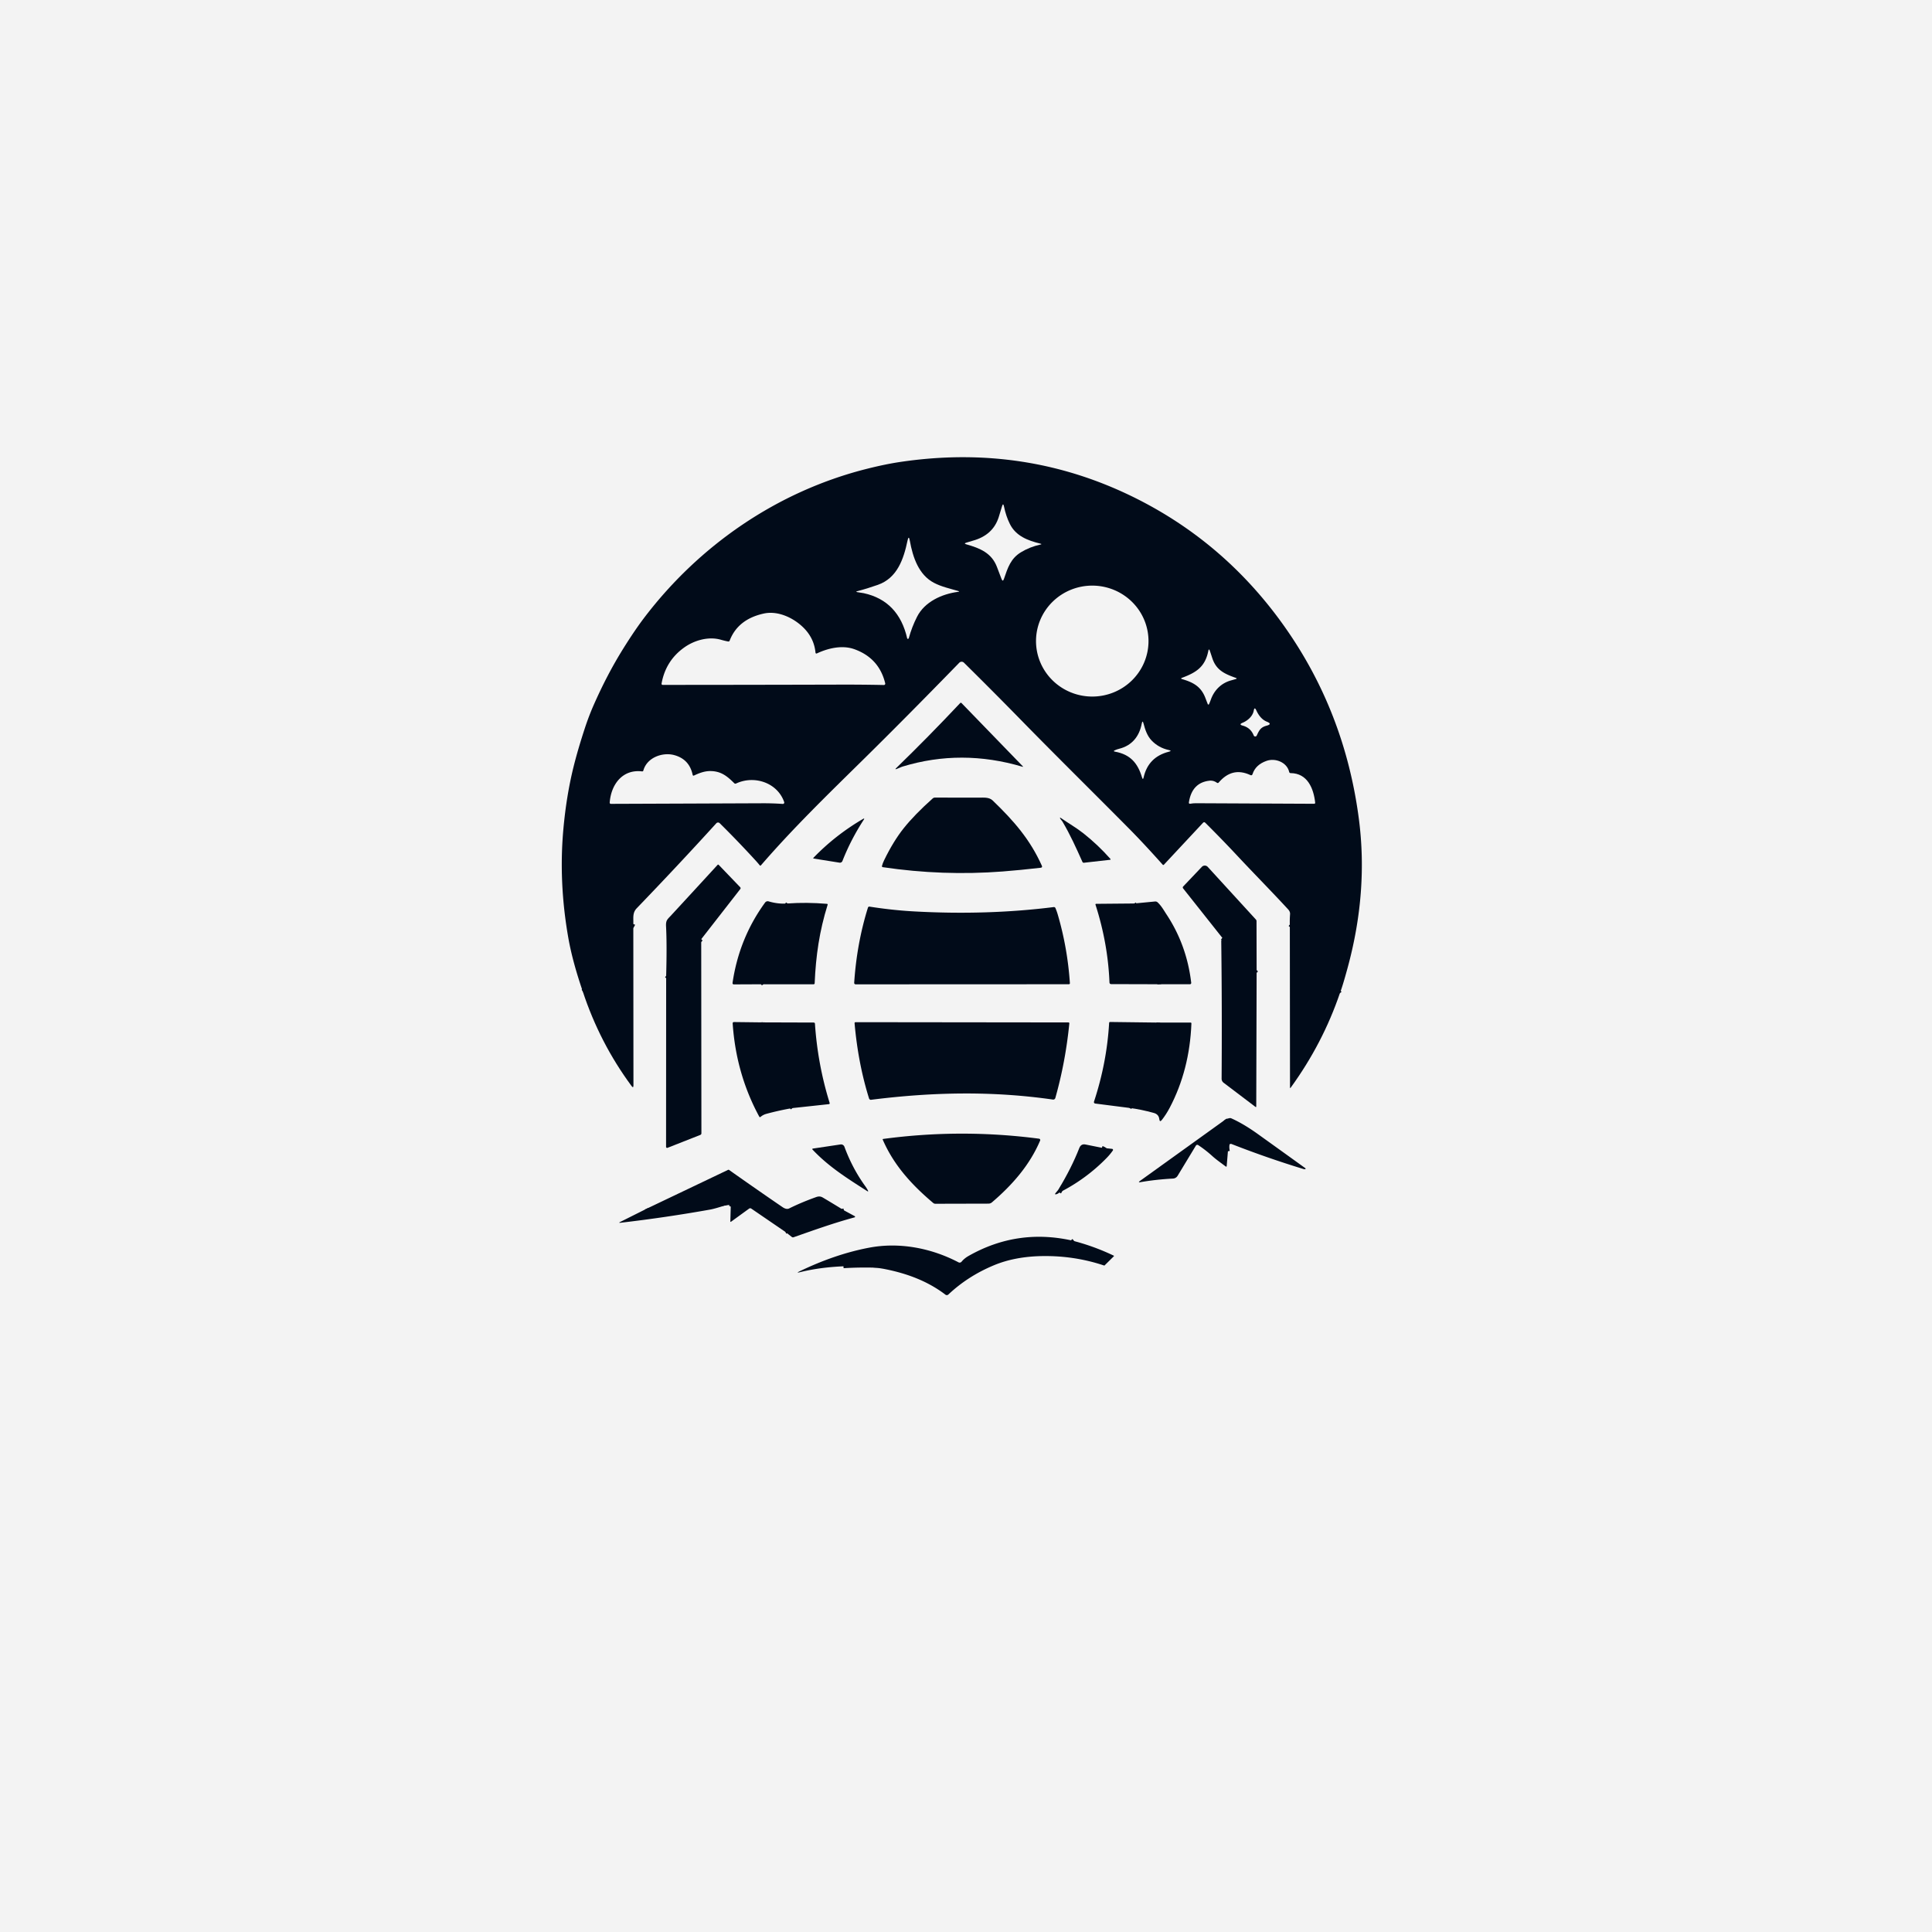 <?xml version="1.0" encoding="UTF-8" standalone="no"?>
<!DOCTYPE svg PUBLIC "-//W3C//DTD SVG 1.1//EN" "http://www.w3.org/Graphics/SVG/1.1/DTD/svg11.dtd">
<svg xmlns="http://www.w3.org/2000/svg" version="1.1" viewBox="0.00 0.00 1024.00 1024.00">
  <!-- background start -->
  <path fill="#f3f3f3" d="M 0.00 0.00 L 1024.00 0.00 L 1024.00 1024.00 L 0.00 1024.00 L 0.00 0.00 Z" />
  <!-- background end -->

  <!-- primary color starts -->
  <path fill="#010B19" d=" M 710.20 526.31 Q 709.07 524.59 707.87 523.14 Q 706.13 521.02 705.45 520.05 Q 695.52 505.79 691.30 498.99 Q 687.88 493.49 683.64 490.01 Q 683.53 487.77 683.76 484.50 Q 683.85 483.20 682.75 482.00 C 673.91 472.39 664.88 463.29 655.80 453.57 Q 647.75 444.95 638.87 436.12 Q 638.21 435.46 637.58 436.14 L 616.93 458.27 Q 616.57 458.65 616.22 458.26 Q 606.19 447.03 598.60 439.36 C 579.60 420.17 560.26 401.16 541.32 381.78 Q 526.60 366.73 510.91 351.23 A 1.74 1.74 0.0 0 0 508.44 351.26 Q 479.85 380.64 456.81 403.31 C 437.78 422.04 420.08 439.26 403.35 458.60 Q 402.99 459.02 402.64 458.59 Q 401.71 457.44 400.78 456.41 Q 391.20 445.93 381.46 436.31 A 1.25 1.25 0.0 0 0 379.65 436.36 Q 360.09 457.90 337.48 481.40 C 335.09 483.89 335.81 486.60 335.67 489.78 Q 335.27 490.91 334.07 492.10 Q 332.70 493.46 332.19 494.14 Q 323.34 505.98 314.93 518.15 C 313.93 519.60 311.71 521.61 310.31 523.76 Q 309.61 524.84 308.84 525.37 Q 303.43 509.57 301.25 497.25 Q 296.04 467.75 298.60 439.46 Q 300.20 421.80 303.95 406.61 Q 306.22 397.43 309.98 385.96 Q 312.13 379.43 314.72 373.55 C 319.36 363.07 324.35 353.36 330.49 343.53 Q 336.63 333.69 341.91 326.80 C 371.01 288.82 411.83 260.68 458.61 248.70 Q 468.80 246.09 477.03 244.86 Q 543.83 234.88 602.34 264.26 Q 649.39 287.88 680.49 331.64 Q 712.82 377.14 720.24 434.13 Q 725.25 472.61 714.26 512.98 Q 711.57 522.85 710.20 526.31 Z" />
  <path fill="#010B19" d=" M 478.50 406.26 C 477.35 406.61 476.35 407.19 475.23 407.57 Q 474.14 407.95 474.97 407.14 Q 491.85 390.77 508.89 372.66 Q 509.27 372.27 509.65 372.66 L 542.07 406.12 Q 542.49 406.55 541.92 406.38 Q 509.62 396.82 478.50 406.26 Z" />
  <path fill="#010B19" d=" M 468.59 455.97 Q 473.49 445.87 478.96 439.01 Q 484.74 431.75 494.42 423.13 Q 494.86 422.74 495.45 422.74 Q 506.92 422.72 518.76 422.77 C 521.20 422.78 524.21 422.41 526.11 424.25 C 537.45 435.16 545.95 444.94 552.20 458.85 Q 552.63 459.81 551.58 459.93 Q 540.61 461.19 531.43 461.90 Q 499.69 464.34 467.97 459.63 Q 467.32 459.54 467.48 458.91 Q 467.83 457.54 468.59 455.97 Z" />
  <path fill="#010B19" d=" M 573.70 456.80 C 570.41 449.47 567.31 442.53 563.14 435.47 C 562.81 434.91 562.25 434.44 561.97 433.89 Q 561.51 433.00 562.33 433.58 C 566.32 436.37 570.50 438.72 574.33 441.76 Q 582.03 447.88 588.48 455.17 Q 588.91 455.65 588.27 455.72 L 574.52 457.27 Q 573.94 457.34 573.70 456.80 Z" />
  <path fill="#010B19" d=" M 458.01 434.16 C 453.35 441.28 449.54 448.63 446.51 456.34 A 1.44 1.43 15.2 0 1 444.95 457.23 L 431.22 455.04 A 0.20 0.20 0.0 0 1 431.10 454.70 Q 442.80 442.55 457.73 433.87 A 0.21 0.21 0.0 0 1 458.01 434.16 Z" />
  <path fill="#010B19" d=" M 371.66 497.79 Q 362.91 506.94 355.68 515.67 C 355.22 516.23 355.04 516.97 354.61 517.56 Q 354.27 518.04 353.79 517.70 L 353.08 517.19 Q 353.53 500.68 353.02 491.00 C 352.86 487.81 353.68 487.35 355.50 485.39 Q 367.94 471.93 380.31 458.43 Q 380.63 458.08 380.96 458.42 L 392.33 470.26 A 0.73 0.71 42.4 0 1 392.38 471.19 L 371.66 497.79 Z" />
  <path fill="#010B19" d=" M 666.04 515.58 Q 664.49 513.94 662.88 512.63 Q 660.84 510.97 659.73 509.73 Q 653.98 503.30 647.90 497.14 L 627.06 470.84 A 0.75 0.73 47.9 0 1 627.10 469.87 L 637.01 459.44 A 2.14 2.14 0.0 0 1 640.13 459.47 L 665.63 487.35 Q 665.98 487.73 665.98 488.24 L 666.04 515.58 Z" />
  <path fill="#010B19" d=" M 404.59 521.68 Q 403.68 520.49 404.02 517.24 Q 406.24 496.54 417.43 478.86 Q 427.51 478.15 438.26 479.05 Q 438.80 479.09 438.64 479.61 C 434.31 493.47 432.41 506.59 431.79 521.10 Q 431.77 521.69 431.18 521.69 L 404.59 521.68 Z" />
  <path fill="#010B19" d=" M 601.14 478.87 Q 612.86 498.84 614.43 521.67 L 589.02 521.60 Q 588.08 521.60 588.04 520.66 Q 587.21 499.95 580.63 479.49 A 0.34 0.33 80.3 0 1 580.94 479.05 L 601.14 478.87 Z" />
  <path fill="#010B19" d=" M 560.62 484.69 Q 565.79 502.30 567.06 521.03 Q 567.11 521.67 566.47 521.67 L 453.50 521.72 A 0.76 0.75 2.1 0 1 452.74 520.91 Q 454.12 499.97 460.03 481.05 A 0.76 0.76 0.0 0 1 460.87 480.53 Q 472.96 482.43 484.37 483.06 Q 523.14 485.21 558.49 480.77 A 0.88 0.87 74.7 0 1 559.41 481.30 Q 560.10 482.92 560.62 484.69 Z" />
  <path fill="#010B19" d=" M 613.95 541.99 C 613.73 544.33 613.83 546.81 613.43 548.99 Q 610.63 564.43 604.39 577.62 Q 602.32 581.99 598.75 587.24 L 580.47 584.90 A 0.77 0.77 0.0 0 1 579.84 583.90 Q 586.64 563.27 587.86 542.20 Q 587.89 541.66 588.43 541.67 L 613.95 541.99 Z" />
  <path fill="#010B19" d=" M 419.97 587.31 Q 418.92 586.19 417.75 585.17 Q 416.50 584.09 415.80 582.84 Q 410.53 573.44 409.25 570.02 Q 404.24 556.61 403.35 541.88 L 431.30 541.97 A 0.65 0.65 0.0 0 1 431.94 542.58 Q 433.38 564.13 439.74 584.62 A 0.47 0.46 -11.7 0 1 439.34 585.22 L 419.97 587.31 Z" />
  <path fill="#010B19" d=" M 559.35 581.95 A 1.17 1.16 -77.9 0 1 558.06 582.79 C 526.16 578.20 494.49 578.76 461.69 582.91 A 1.00 1.00 0.0 0 1 460.62 582.22 Q 454.83 563.70 452.95 542.41 Q 452.89 541.78 453.53 541.78 L 566.22 541.91 Q 566.82 541.91 566.76 542.50 Q 564.72 562.95 559.35 581.95 Z" />
  <path fill="#010B19" d=" M 649.35 593.47 Q 651.09 595.74 653.02 597.46 Q 655.31 599.52 657.65 601.41 A 1.90 1.90 0.0 0 1 656.96 604.73 Q 654.46 605.41 651.91 604.29 Q 651.41 604.07 651.21 604.57 Q 650.17 607.13 650.82 610.21 L 650.17 618.08 A 0.30 0.30 0.0 0 1 649.69 618.29 C 647.32 616.48 644.77 614.75 642.53 612.72 Q 638.99 609.51 635.07 606.92 A 0.87 0.87 0.0 0 0 633.85 607.19 L 624.16 623.20 A 3.04 3.04 0.0 0 1 621.73 624.66 Q 612.56 625.16 604.55 626.56 Q 602.93 626.84 604.26 625.88 L 649.35 593.47 Z" />
  <path fill="#010B19" d=" M 523.90 637.95 L 495.77 638.02 Q 495.12 638.02 494.62 637.60 C 483.37 628.09 473.80 617.73 467.89 604.08 Q 467.73 603.71 468.12 603.66 Q 509.40 598.12 550.72 603.53 A 0.72 0.72 0.0 0 1 551.29 604.52 C 545.79 617.51 536.54 628.06 525.75 637.27 Q 524.95 637.95 523.90 637.95 Z" />
  <path fill="#010B19" d=" M 458.55 628.62 Q 459.32 629.68 459.95 630.84 Q 460.49 631.86 459.52 631.24 C 449.06 624.54 439.24 618.42 430.62 609.27 A 0.29 0.29 0.0 0 1 430.78 608.78 L 445.49 606.58 A 1.91 1.90 75.5 0 1 447.56 607.81 Q 451.77 619.23 458.55 628.62 Z" />
  <path fill="#010B19" d=" M 584.02 608.35 Q 585.31 608.86 585.83 609.34 Q 586.19 609.67 585.83 610.00 C 580.05 615.28 574.22 620.70 567.90 624.94 Q 565.16 626.77 563.58 628.50 Q 562.95 629.18 561.48 632.08 Q 560.62 632.83 559.74 633.00 Q 558.89 633.17 559.39 632.46 C 559.90 631.72 560.58 631.14 561.06 630.35 Q 567.97 618.94 572.03 608.53 Q 572.95 606.16 575.25 606.59 Q 579.90 607.47 584.02 608.35 Z" />
  <path fill="#010B19" d=" M 447.29 641.49 Q 434.18 644.92 423.10 649.90 Q 419.64 651.45 416.32 652.97 L 398.18 640.57 A 1.00 0.98 -45.5 0 0 397.04 640.59 L 387.50 647.51 Q 387.09 647.81 387.10 647.29 L 387.31 639.51 Q 387.71 638.64 387.50 638.01 A 0.64 0.64 0.0 0 0 386.80 637.58 C 383.44 638.06 380.16 638.66 376.75 638.82 Q 362.81 639.47 349.81 640.01 Q 347.07 640.12 343.45 641.52 A 0.40 0.39 -4.7 0 1 342.92 641.08 Q 342.93 641.05 342.74 640.64 L 385.87 620.06 A 0.57 0.56 49.1 0 1 386.45 620.11 Q 401.50 630.75 414.83 639.85 C 415.84 640.53 417.12 641.07 418.31 640.48 Q 424.82 637.25 432.47 634.52 C 433.85 634.02 434.87 634.00 436.18 634.77 Q 441.04 637.64 447.29 641.49 Z" />
  <path fill="#010B19" d=" M 567.68 657.39 Q 568.41 658.14 568.66 658.70 Q 568.88 659.19 568.34 659.29 Q 563.53 660.19 558.74 661.07 Q 556.90 661.40 554.90 662.40 Q 551.81 663.95 546.35 664.06 Q 544.98 664.09 543.72 664.49 Q 543.24 664.64 542.74 664.60 Q 541.42 664.48 540.23 665.11 Q 539.33 665.58 538.18 665.68 Q 532.57 666.16 527.88 666.20 C 527.08 666.21 526.30 666.70 525.41 666.70 Q 520.98 666.71 516.52 667.52 Q 512.87 668.17 508.98 671.27 Q 504.63 674.74 501.63 679.05 A 2.21 2.21 0.0 0 1 498.59 679.63 Q 492.59 675.64 486.77 673.89 Q 481.08 672.18 472.88 670.90 C 469.45 670.36 466.32 670.95 463.08 670.87 Q 455.03 670.68 447.06 671.17 Q 434.71 671.66 424.11 674.26 Q 421.59 674.88 423.93 673.76 C 435.60 668.14 447.94 663.71 460.66 661.30 C 476.72 658.25 493.61 661.50 508.03 669.06 A 1.32 1.31 -56.4 0 0 509.65 668.73 Q 511.11 666.95 513.37 665.67 Q 538.89 651.17 567.68 657.39 Z" />
  <!-- primary color ends -->
  <path fill="#f3f3f3" d="M 535.23 277.67 C 538.40 284.11 544.74 286.51 551.44 288.14 Q 552.50 288.40 551.43 288.63 Q 545.85 289.85 541.13 292.71 C 535.67 296.02 534.12 300.95 532.13 306.78 Q 531.50 308.65 530.80 306.80 Q 529.65 303.76 528.38 300.43 C 525.55 293.04 519.31 290.52 512.17 288.51 Q 510.67 288.09 512.15 287.62 Q 513.87 287.07 515.63 286.58 Q 526.24 283.66 529.31 274.19 Q 530.19 271.48 531.06 268.45 Q 531.69 266.25 532.15 268.49 Q 533.16 273.48 535.23 277.67 Z" />
  <path fill="#f3f3f3" d="M 457.81 314.40 C 456.63 314.14 455.45 314.10 454.32 313.83 Q 453.37 313.60 454.31 313.36 Q 459.73 311.95 465.31 309.97 C 475.57 306.35 478.95 296.31 480.99 286.59 Q 481.66 283.41 482.23 286.61 C 483.80 295.37 486.93 304.66 495.00 308.90 C 498.96 310.98 503.44 311.95 507.81 313.22 Q 508.94 313.54 507.78 313.69 C 499.19 314.81 490.09 318.95 486.06 326.89 Q 483.29 332.33 481.69 338.21 Q 481.61 338.52 481.30 338.61 Q 481.13 338.65 480.98 338.58 Q 480.88 338.52 480.85 338.42 Q 476.28 318.43 457.81 314.40 Z" />
  <path fill="#f3f3f3" d="M 608.729 339.998 A 29.81 29.40 0.4 0 1 578.715 369.189 A 29.81 29.40 0.4 0 1 549.111 339.582 A 29.81 29.40 0.4 0 1 579.125 310.391 A 29.81 29.40 0.4 0 1 608.729 339.998 Z" />
  <path fill="#f3f3f3" d="M 432.22 345.80 Q 432.31 346.64 433.07 346.28 C 439.07 343.49 446.47 341.80 452.86 344.10 Q 465.97 348.83 469.18 362.19 A 0.72 0.71 84.0 0 1 468.47 363.07 Q 456.88 362.82 444.75 362.86 Q 397.45 362.99 351.21 363.01 A 0.59 0.58 -85.0 0 1 350.64 362.32 Q 352.81 350.20 362.64 343.19 C 368.05 339.32 375.59 337.20 382.11 339.08 Q 383.99 339.63 385.89 339.99 Q 386.52 340.11 386.75 339.51 Q 391.12 328.19 404.83 325.19 C 412.60 323.49 421.21 327.74 426.46 333.29 Q 431.50 338.64 432.22 345.80 Z" />
  <path fill="#f3f3f3" d="M 642.54 348.83 C 644.63 355.21 649.08 357.18 655.00 359.29 Q 655.92 359.62 654.98 359.91 Q 653.74 360.28 652.42 360.65 C 647.36 362.04 643.60 365.75 641.81 370.71 Q 641.35 371.98 640.81 373.21 A 0.36 0.36 0.0 0 1 640.14 373.20 Q 639.53 371.64 638.87 369.91 C 636.56 363.85 632.39 361.66 626.58 359.95 Q 625.49 359.63 626.55 359.23 C 634.09 356.41 638.72 353.45 640.42 345.06 Q 640.74 343.46 641.27 345.00 Q 641.91 346.89 642.54 348.83 Z" />
  <path fill="#f3f3f3" d="M 658.58 383.09 C 661.34 381.95 663.97 379.60 664.51 376.65 Q 664.91 374.41 665.86 376.48 Q 667.98 381.12 671.47 382.52 Q 674.57 383.76 671.35 384.62 C 668.16 385.47 667.40 387.04 666.10 389.85 A 0.87 0.87 0.0 0 1 664.50 389.81 Q 662.87 385.73 658.68 384.60 Q 656.41 383.99 658.58 383.09 Z" />
  <path fill="#f3f3f3" d="M 593.22 396.85 C 599.95 395.17 603.85 390.32 605.13 383.62 Q 605.56 381.37 606.13 383.59 C 606.94 386.73 608.05 390.06 610.37 392.47 Q 614.09 396.36 619.48 397.53 Q 621.39 397.95 619.50 398.43 Q 608.59 401.23 606.16 412.00 Q 605.79 413.66 605.29 412.03 C 603.04 404.54 599.18 399.89 590.97 398.39 Q 589.78 398.18 590.87 397.67 Q 591.98 397.15 593.22 396.85 Z" />
  <path fill="#f3f3f3" d="M 341.00 408.36 C 342.94 401.41 351.27 398.56 357.36 400.22 Q 365.36 402.39 367.11 410.63 Q 367.25 411.33 367.89 411.02 C 370.54 409.77 373.34 408.70 376.31 408.68 C 381.98 408.66 385.23 411.19 389.14 415.09 Q 389.59 415.53 390.16 415.27 C 399.76 410.76 412.07 414.79 415.64 425.13 A 0.74 0.73 -7.4 0 1 414.89 426.10 Q 409.45 425.72 403.79 425.75 Q 365.75 425.91 323.89 426.06 Q 323.09 426.07 323.16 425.27 C 323.95 415.56 330.07 407.64 340.26 408.85 Q 340.85 408.92 341.00 408.36 Z" />
  <path fill="#f3f3f3" d="M 645.94 414.75 C 650.50 409.42 655.95 407.65 662.72 410.80 Q 663.58 411.20 663.87 410.29 Q 665.48 405.30 671.33 403.26 C 676.08 401.61 682.17 404.12 683.30 409.16 Q 683.44 409.76 684.05 409.76 C 693.02 409.84 696.23 417.90 697.07 425.37 Q 697.14 426.02 696.48 426.02 Q 665.14 425.84 633.83 425.73 Q 632.38 425.72 630.92 425.99 Q 630.00 426.15 630.14 425.23 Q 631.79 414.68 641.27 413.76 C 642.61 413.63 643.90 414.09 644.99 414.86 Q 645.52 415.24 645.94 414.75 Z" />

  <!-- Shades starts -->
  <!-- Shade 1 starts -->
  <path fill="#010B19" d="M 417.43 478.86 Q 406.24 496.54 404.02 517.24 Q 403.68 520.49 404.59 521.68 L 388.91 521.75 A 0.66 0.66 0.0 0 1 388.26 520.99 Q 391.72 497.29 405.50 478.39 A 1.73 1.72 -63.6 0 1 407.39 477.75 Q 412.48 479.26 417.43 478.86 Z" />
  <path fill="#010B19" d="M 614.43 521.67 Q 612.86 498.84 601.14 478.87 L 612.18 477.81 A 1.81 1.78 -25.7 0 1 613.59 478.29 C 615.64 480.24 616.77 482.37 618.27 484.65 Q 629.01 500.87 631.37 520.89 A 0.71 0.71 0.0 0 1 630.67 521.68 L 614.43 521.67 Z" />
  <path fill="#010B19" d="M 335.67 489.78 L 335.74 575.27 Q 335.74 576.96 334.73 575.60 Q 317.85 552.76 308.84 525.37 Q 309.61 524.84 310.31 523.76 C 311.71 521.61 313.93 519.60 314.93 518.15 Q 323.34 505.98 332.19 494.14 Q 332.70 493.46 334.07 492.10 Q 335.27 490.91 335.67 489.78 Z" />
  <path fill="#010B19" d="M 683.64 490.01 Q 687.88 493.49 691.30 498.99 Q 695.52 505.79 705.45 520.05 Q 706.13 521.02 707.87 523.14 Q 709.07 524.59 710.20 526.31 Q 701.12 553.02 684.10 576.48 Q 683.74 576.99 683.73 576.37 L 683.64 490.01 Z" />
  <path fill="#010B19" d="M 647.90 497.14 Q 653.98 503.30 659.73 509.73 Q 660.84 510.97 662.88 512.63 Q 664.49 513.94 666.04 515.58 L 665.84 586.37 Q 665.84 586.99 665.35 586.62 L 648.53 573.87 A 2.69 2.67 -71.2 0 1 647.48 571.72 Q 647.74 535.30 647.29 499.00 Q 647.28 498.02 647.90 497.14 Z" />
  <path fill="#010B19" d="M 371.66 497.79 L 371.76 600.68 A 0.92 0.91 -10.9 0 1 371.18 601.53 L 353.80 608.37 A 0.57 0.56 79.4 0 1 353.03 607.84 L 353.08 517.19 L 353.79 517.70 Q 354.27 518.04 354.61 517.56 C 355.04 516.97 355.22 516.23 355.68 515.67 Q 362.91 506.94 371.66 497.79 Z" />
  <path fill="#010B19" d="M 403.35 541.88 Q 404.24 556.61 409.25 570.02 Q 410.53 573.44 415.80 582.84 Q 416.50 584.09 417.75 585.17 Q 418.92 586.19 419.97 587.31 Q 413.03 588.52 406.27 590.34 Q 404.45 590.82 403.08 592.01 A 0.42 0.41 55.1 0 1 402.45 591.89 Q 390.15 569.27 388.34 542.52 Q 388.28 541.70 389.10 541.71 L 403.35 541.88 Z" />
  <path fill="#010B19" d="M 598.75 587.24 Q 602.32 581.99 604.39 577.62 Q 610.63 564.43 613.43 548.99 C 613.83 546.81 613.73 544.33 613.95 541.99 L 630.96 541.97 Q 631.49 541.97 631.47 542.49 Q 630.50 567.10 619.98 587.11 Q 618.11 590.66 615.82 593.57 Q 614.67 595.03 614.46 593.18 Q 614.17 590.60 611.54 589.88 Q 604.62 587.97 598.75 587.24 Z" />
  <path fill="#010B19" d="M 650.82 610.21 Q 650.17 607.13 651.21 604.57 Q 651.41 604.07 651.91 604.29 Q 654.46 605.41 656.96 604.73 A 1.90 1.90 0.0 0 0 657.65 601.41 Q 655.31 599.52 653.02 597.46 Q 651.09 595.74 649.35 593.47 Q 650.21 592.92 651.69 592.64 Q 652.19 592.55 652.66 592.76 Q 659.12 595.65 666.64 601.04 Q 679.71 610.41 691.88 619.18 A 0.28 0.28 0.0 0 1 691.76 619.68 Q 691.33 619.74 690.91 619.62 Q 671.63 613.74 652.75 606.35 A 1.04 1.03 15.4 0 0 651.35 607.14 L 650.82 610.21 Z" />
  <path fill="#010B19" d="M 584.02 608.35 L 589.43 608.92 A 0.55 0.55 0.0 0 1 589.83 609.78 Q 588.35 611.91 586.39 613.90 Q 575.49 625.01 561.48 632.08 Q 562.95 629.18 563.58 628.50 Q 565.16 626.77 567.90 624.94 C 574.22 620.70 580.05 615.28 585.83 610.00 Q 586.19 609.67 585.83 609.34 Q 585.31 608.86 584.02 608.35 Z" /> <path fill="#010B19" d="M 387.31 639.51 Q 387.46 638.84 387.20 638.50 Q 386.87 638.06 386.35 638.23 Q 379.16 640.60 376.49 641.08 Q 353.05 645.27 328.95 648.08 Q 327.56 648.24 328.81 647.62 L 342.74 640.64 Q 342.93 641.05 342.92 641.08 A 0.40 0.39 -4.7 0 0 343.45 641.52 Q 347.07 640.12 349.81 640.01 Q 362.81 639.47 376.75 638.82 C 380.16 638.66 383.44 638.06 386.80 637.58 A 0.64 0.64 0.0 0 1 387.50 638.01 Q 387.71 638.64 387.31 639.51 Z" />
  <path fill="#010B19" d="M 447.29 641.49 L 453.02 644.59 A 0.35 0.34 -38.3 0 1 452.94 645.23 C 441.66 648.29 431.33 652.02 420.61 655.77 Q 420.11 655.94 419.69 655.62 L 416.32 652.97 Q 419.64 651.45 423.10 649.90 Q 434.18 644.92 447.29 641.49 Z"/>
  <path fill="#010B19" d="M 567.68 657.39 Q 579.40 660.30 590.32 665.53 A 0.19 0.19 0.0 0 1 590.37 665.84 L 585.49 670.66 Q 585.35 670.80 585.17 670.74 Q 569.39 665.45 552.20 665.75 Q 537.90 666.01 526.84 670.60 Q 513.03 676.34 502.66 686.11 A 1.21 1.20 -47.9 0 1 501.10 686.20 C 491.78 679.08 480.90 675.03 469.32 672.70 C 462.23 671.27 454.50 671.29 447.06 671.17 Q 455.03 670.68 463.08 670.87 C 466.32 670.95 469.45 670.36 472.88 670.90 Q 481.08 672.18 486.77 673.89 Q 492.59 675.64 498.59 679.63 A 2.21 2.21 0.0 0 0 501.63 679.05 Q 504.63 674.74 508.98 671.27 Q 512.87 668.17 516.52 667.52 Q 520.98 666.71 525.41 666.70 C 526.30 666.70 527.08 666.21 527.88 666.20 Q 532.57 666.16 538.18 665.68 Q 539.33 665.58 540.23 665.11 Q 541.42 664.48 542.74 664.60 Q 543.24 664.64 543.72 664.49 Q 544.98 664.09 546.35 664.06 Q 551.81 663.95 554.90 662.40 Q 556.90 661.40 558.74 661.07 Q 563.53 660.19 568.34 659.29 Q 568.88 659.19 568.66 658.70 Q 568.41 658.14 567.68 657.39 Z" />
  <!-- Shade 1 ends -->

  <!-- Shade 2 starts -->
  <g stroke-width="2.00" fill="none" stroke-linecap="butt">
    <path stroke="#010B19" d="M 710.20 526.31 Q 709.07 524.59 707.87 523.14 Q 706.13 521.02 705.45 520.05 Q 695.52 505.79 691.30 498.99 Q 687.88 493.49 683.64 490.01" />
    <path stroke="#010B19" d="M 335.67 489.78 Q 335.27 490.91 334.07 492.10 Q 332.70 493.46 332.19 494.14 Q 323.34 505.98 314.93 518.15 C 313.93 519.60 311.71 521.61 310.31 523.76 Q 309.61 524.84 308.84 525.37" />
    <path stroke="#010B19" d="M 371.66 497.79 Q 362.91 506.94 355.68 515.67 C 355.22 516.23 355.04 516.97 354.61 517.56 Q 354.27 518.04 353.79 517.70 L 353.08 517.19" />
    <path stroke="#010B19" d=" M 666.04 515.58 Q 664.49 513.94 662.88 512.63 Q 660.84 510.97 659.73 509.73 Q 653.98 503.30 647.90 497.14" />
    <path stroke="#010B19" d=" M 417.43 478.86 Q 406.24 496.54 404.02 517.24 Q 403.68 520.49 404.59 521.68" />
    <path stroke="#010B19" d=" M 614.43 521.67 Q 612.86 498.84 601.14 478.87" />
    <path stroke="#010B19" d=" M 403.35 541.88 Q 404.24 556.61 409.25 570.02 Q 410.53 573.44 415.80 582.84 Q 416.50 584.09 417.75 585.17 Q 418.92 586.19 419.97 587.31" />
    <path stroke="#010B19" d=" M 613.95 541.99 C 613.73 544.33 613.83 546.81 613.43 548.99 Q 610.63 564.43 604.39 577.62 Q 602.32 581.99 598.75 587.24" />
    <path stroke="#010B19" d="M 650.82 610.21 Q 650.17 607.13 651.21 604.57 Q 651.41 604.07 651.91 604.29 Q 654.46 605.41 656.96 604.73 A 1.90 1.90 0.0 0 0 657.65 601.41 Q 655.31 599.52 653.02 597.46 Q 651.09 595.74 649.35 593.47" />
    <path stroke="#010B19" d=" M 584.02 608.35 Q 585.31 608.86 585.83 609.34 Q 586.19 609.67 585.83 610.00 C 580.05 615.28 574.22 620.70 567.90 624.94 Q 565.16 626.77 563.58 628.50 Q 562.95 629.18 561.48 632.08" />
    <path stroke="#010B19" d=" M 447.29 641.49 Q 434.18 644.92 423.10 649.90 Q 419.64 651.45 416.32 652.97" />
    <path stroke="#010B19" d=" M 387.31 639.51 Q 387.71 638.64 387.50 638.01 A 0.64 0.64 0.0 0 0 386.80 637.58 C 383.44 638.06 380.16 638.66 376.75 638.82 Q 362.81 639.47 349.81 640.01 Q 347.07 640.12 343.45 641.52 A 0.40 0.39 -4.7 0 1 342.92 641.08 Q 342.93 641.05 342.74 640.64" />
    <path stroke="#010B19" d="M 567.68 657.39 Q 568.41 658.14 568.66 658.70 Q 568.88 659.19 568.34 659.29 Q 563.53 660.19 558.74 661.07 Q 556.90 661.40 554.90 662.40 Q 551.81 663.95 546.35 664.06 Q 544.98 664.09 543.72 664.49 Q 543.24 664.64 542.74 664.60 Q 541.42 664.48 540.23 665.11 Q 539.33 665.58 538.18 665.68 Q 532.57 666.16 527.88 666.20 C 527.08 666.21 526.30 666.70 525.41 666.70 Q 520.98 666.71 516.52 667.52 Q 512.87 668.17 508.98 671.27 Q 504.63 674.74 501.63 679.05 A 2.21 2.21 0.0 0 1 498.59 679.63 Q 492.59 675.64 486.77 673.89 Q 481.08 672.18 472.88 670.90 C 469.45 670.36 466.32 670.95 463.08 670.87 Q 455.03 670.68 447.06 671.17" />
  </g>
  <!-- Shade 2 starts -->
  <!-- Shades Ends -->
</svg>